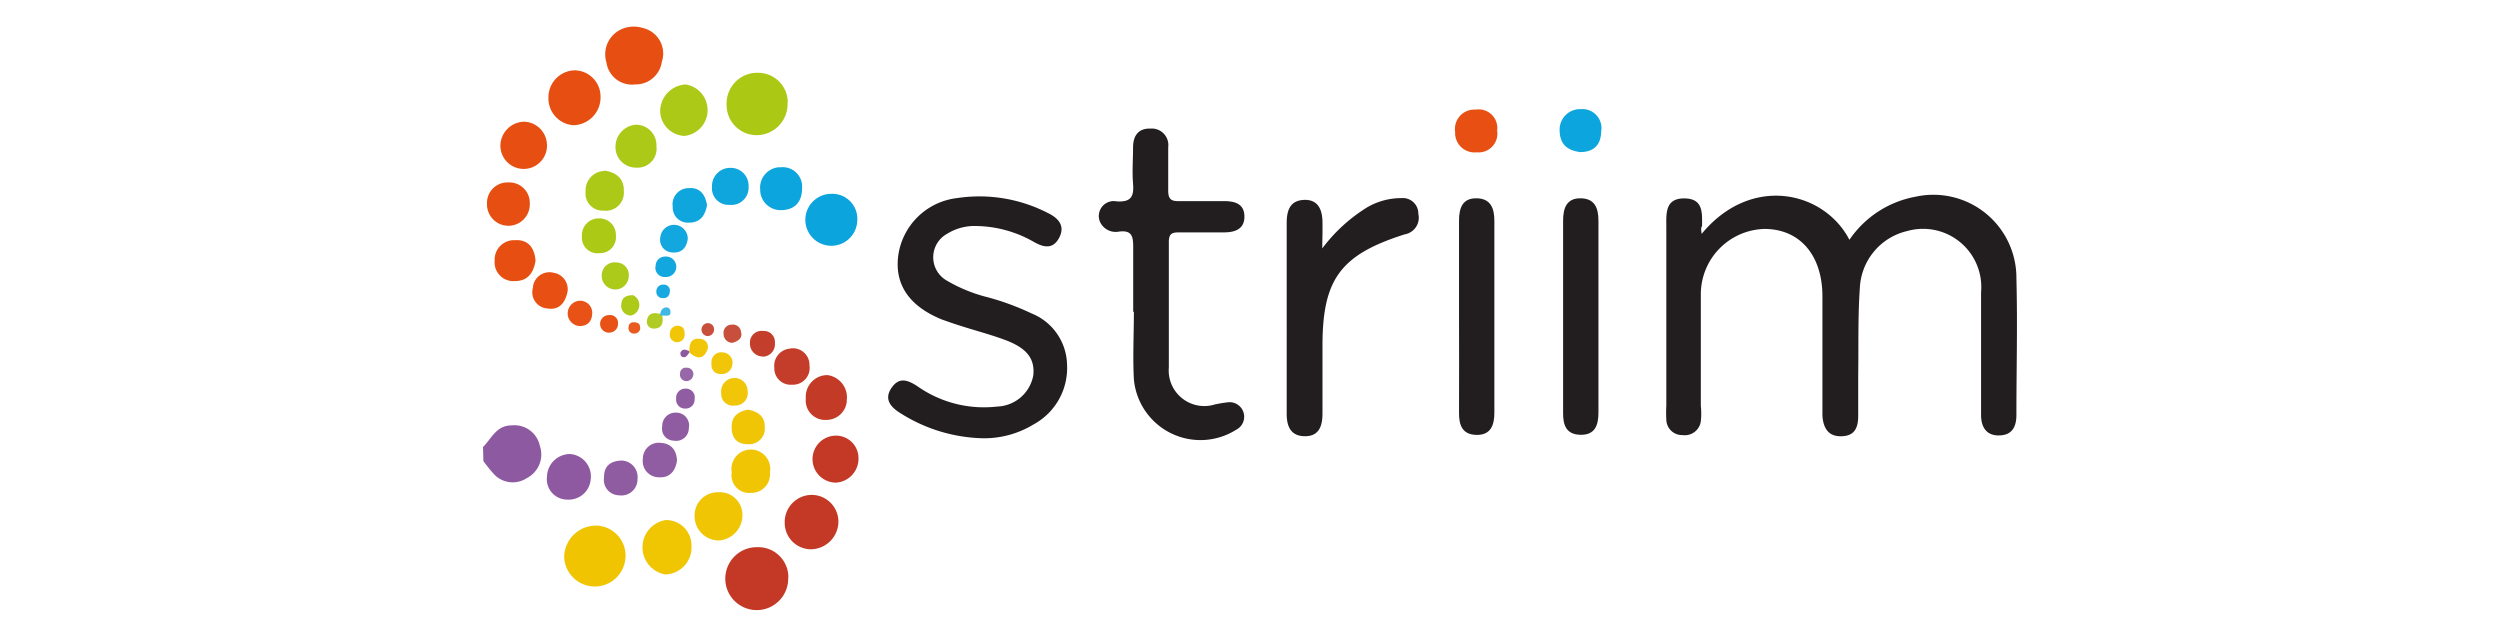 <svg id="Capa_5" data-name="Capa 5" xmlns="http://www.w3.org/2000/svg" viewBox="0 0 515 131.18"><defs><style>.cls-1{fill:#8d59a0;}.cls-2{fill:#221e20;}.cls-3{fill:#c33925;}.cls-4{fill:#f0c401;}.cls-5{fill:#abc814;}.cls-6{fill:#e74e11;}.cls-7{fill:#f0c502;}.cls-8{fill:#0ba4dd;}.cls-9{fill:#acc917;}.cls-10{fill:#f0c504;}.cls-11{fill:#e74f12;}.cls-12{fill:#c33926;}.cls-13{fill:#8e59a0;}.cls-14{fill:#c33a27;}.cls-15{fill:#e85013;}.cls-16{fill:#0da5de;}.cls-17{fill:#acc918;}.cls-18{fill:#0fa6de;}.cls-19{fill:#c43d2a;}.cls-20{fill:#abc915;}.cls-21{fill:#905ca2;}.cls-22{fill:#8f5ba1;}.cls-23{fill:#f0c505;}.cls-24{fill:#13a7df;}.cls-25{fill:#8f5ca2;}.cls-26{fill:#f1c608;}.cls-27{fill:#acca19;}.cls-28{fill:#c43f2b;}.cls-29{fill:#e85216;}.cls-30{fill:#f1c609;}.cls-31{fill:#adca19;}.cls-32{fill:#905da2;}.cls-33{fill:#c94f3d;}.cls-34{fill:#b0cc24;}.cls-35{fill:#f1c607;}.cls-36{fill:#9767a8;}.cls-37{fill:#17a9e0;}.cls-38{fill:#e95a20;}.cls-39{fill:#3fb8e3;}.cls-40{fill:#8c589f;}</style></defs><title>striim_logo</title><path class="cls-1" d="M99.5,92.09c1.77-1.77,2.74-4.46,5.9-4.46a5.35,5.35,0,0,1,5.81,4.21,5.47,5.47,0,0,1-2.69,6.65,5.26,5.26,0,0,1-7-1.09c-.72-.76-1.31-1.6-1.94-2.4Z"/><path class="cls-2" d="M350.54,48.18c10.19-12.34,25.26-8.8,30.44,1.22a21.05,21.05,0,0,1,13.64-8.88,17.1,17.1,0,0,1,20.76,16.84c.25,9.39,0,18.74,0,28.13,0,2.57-1,4.21-3.66,4.21s-3.62-1.89-3.62-4.21V60.22a12,12,0,0,0-15.2-12.63,12.63,12.63,0,0,0-9.77,11.71c-.42,6-.25,12.08-.34,18.15v8.21c0,2.74-.93,4.21-3.62,4.21s-3.58-1.89-3.75-4.21V61.06c0-8.42-4.59-13.85-11.87-13.9a13.47,13.47,0,0,0-13.18,13.64V83.59a15.11,15.11,0,0,1,0,3.2,3.33,3.33,0,0,1-3.75,2.84l-.12,0a3.24,3.24,0,0,1-3.24-3.2,27.25,27.25,0,0,1,0-2.86V46.87c0-2.74-.34-6,3.66-6s3.71,3,3.71,5.68C350.37,46.91,350.42,47.29,350.54,48.18Z"/><path class="cls-2" d="M202.37,90.28a33.05,33.05,0,0,1-16.84-5.14c-2-1.22-3.49-2.86-1.89-5.22s3.41-1.6,5.31-.38a23.79,23.79,0,0,0,16.46,4.21,7.83,7.83,0,0,0,7.45-6.44c.34-3.33-1.22-5.52-5.6-7.2-3-1.14-6.11-1.94-9.14-2.91-1.35-.42-2.69-.88-4.21-1.43-6.48-2.69-9.47-6.95-8.93-12.63a13.85,13.85,0,0,1,12.21-12.34,30.78,30.78,0,0,1,18.65,3.07c2.11,1,3.66,2.61,2.36,5.09s-3.24,2-5.22.88a24.51,24.51,0,0,0-11.87-3.28,10.65,10.65,0,0,0-6,1.6,5.52,5.52,0,0,0,0,9.68,31.58,31.58,0,0,0,8.42,3.41,54,54,0,0,1,9,3.33,11.62,11.62,0,0,1,7.28,10.48,13.22,13.22,0,0,1-6.91,12.38A19.54,19.54,0,0,1,202.37,90.28Z"/><path class="cls-2" d="M233.44,64.18V51c0-2.27-.21-3.66-3-3.28a3.54,3.54,0,0,1-3.83-2A3.07,3.07,0,0,1,230,41.48c3,.21,3.62-1,3.41-3.62s0-5,0-7.45,1.09-4,3.58-3.92a3.41,3.41,0,0,1,3.66,3.87v8.88c0,1.73.55,2.23,2.23,2.19h9.26c2.32,0,4.21.59,4.21,3.2s-2,3.24-4.21,3.24h-8.88c-1.68,0-2.53,0-2.48,2.23v25.6a7.33,7.33,0,0,0,9.47,7.62,25.6,25.6,0,0,1,2.82-.46,3,3,0,0,1,1.56,5.68,13.77,13.77,0,0,1-21.05-10.4c-.25-4.63,0-9.26,0-13.85Z"/><path class="cls-2" d="M272.39,51.17a33.69,33.69,0,0,1,9.18-8.42,13.94,13.94,0,0,1,7.12-1.94,3.2,3.2,0,0,1,3.49,3.24,3.49,3.49,0,0,1-2.62,4.19l-.08,0c-13.31,4.21-17.05,9.22-17.05,23v13.9c0,2.44-.59,4.72-3.58,4.72s-3.83-2.06-3.79-4.8V45.94c0-2.57.67-4.63,3.54-4.76s3.79,1.94,3.83,4.51S272.39,49.23,272.39,51.17Z"/><path class="cls-2" d="M322,65V45.44c0-2.57.72-4.63,3.62-4.59s3.66,2,3.66,4.63q0,19.75,0,39.5c0,2.57-.67,4.63-3.66,4.59s-3.66-2-3.62-4.59C322,78.28,322,71.67,322,65Z"/><path class="cls-2" d="M300.56,65V45.44c0-2.61.72-4.63,3.62-4.59s3.66,2.06,3.66,4.63V85c0,2.57-.72,4.63-3.66,4.59s-3.66-2-3.62-4.63C300.6,78.28,300.56,71.63,300.56,65Z"/><path class="cls-3" d="M162.37,119.21a6.48,6.48,0,1,1-6.48-6.49H156a6.19,6.19,0,0,1,6.4,6Q162.38,119,162.37,119.21Z"/><path class="cls-4" d="M128.85,114.75a6.32,6.32,0,0,1-12.63,0,6.57,6.57,0,0,1,6.65-6.48h0a6.23,6.23,0,0,1,6,6.47Z"/><path class="cls-5" d="M162.24,21.31a6.4,6.4,0,0,1-6.11,6.53,6.19,6.19,0,0,1-6.44-5.93q0-.11,0-.22A6.32,6.32,0,0,1,155.62,15H156a6.11,6.11,0,0,1,6.28,5.93Q162.25,21.12,162.24,21.31Z"/><path class="cls-6" d="M128.68,5.77a6.19,6.19,0,0,1,3.75,0,5.39,5.39,0,0,1,4.05,6.46q-.06.25-.14.49a5.43,5.43,0,0,1-5.47,4.67,5.31,5.31,0,0,1-5.94-4.51,5.68,5.68,0,0,1,3.74-7.11Z"/><path class="cls-3" d="M167.08,113.15a5.43,5.43,0,0,1-5.43-5.39,5.6,5.6,0,0,1,5.38-5.81h0a5.52,5.52,0,0,1,5.68,5.34q0,.13,0,.26A5.73,5.73,0,0,1,167.08,113.15Z"/><path class="cls-7" d="M142.45,112.52a5.56,5.56,0,0,1-5.3,5.81H137a5.68,5.68,0,0,1,.17-11.2,5.22,5.22,0,0,1,5.27,5.18Q142.45,112.41,142.45,112.52Z"/><path class="cls-6" d="M118.24,14.49a5.39,5.39,0,0,1,5.47,5.3h0a5.73,5.73,0,0,1-5.47,6h-.17a5.52,5.52,0,0,1-5.09-5.6A5.56,5.56,0,0,1,118.24,14.49Z"/><path class="cls-8" d="M176.6,45.4a5.35,5.35,0,1,1-5.39-5.47h.08a5.14,5.14,0,0,1,5.31,5.47Z"/><path class="cls-9" d="M141.27,17.4A5.35,5.35,0,0,1,141,28a5.22,5.22,0,0,1-5-5.39A5.56,5.56,0,0,1,141.27,17.4Z"/><path class="cls-10" d="M148.09,111.34a5,5,0,0,1-5-4.93h0a4.76,4.76,0,0,1,4.5-5h.3a4.67,4.67,0,0,1,5.05,4.8A5.22,5.22,0,0,1,148.09,111.34Z"/><path class="cls-11" d="M112.68,30a4.8,4.8,0,0,1-9.6,0h0a5,5,0,0,1,5-4.93A4.88,4.88,0,0,1,112.68,30Z"/><path class="cls-12" d="M176.85,94.49a4.93,4.93,0,0,1-4.63,4.93,4.84,4.84,0,0,1,0-9.68,4.63,4.63,0,0,1,4.63,4.63S176.85,94.45,176.85,94.49Z"/><path class="cls-13" d="M121.69,98.71a4.55,4.55,0,0,1-4.8,4.21,4.21,4.21,0,0,1-4.21-4.76,4.76,4.76,0,0,1,4.8-4.63,4.63,4.63,0,0,1,4.23,5Q121.7,98.62,121.69,98.71Z"/><path class="cls-14" d="M174.45,82.58a4.21,4.21,0,0,1-4.21,3.92A4,4,0,0,1,166,82.07a4.46,4.46,0,0,1,4.11-4.79h.43a4.63,4.63,0,0,1,3.88,5.28Z"/><path class="cls-15" d="M308.39,26.79a3.87,3.87,0,0,1-4.21,4.59,4,4,0,0,1-4.42-4.21A4,4,0,0,1,304,22.58a3.83,3.83,0,0,1,4.42,4.21Z"/><path class="cls-16" d="M325.49,31.33c-2.74-.38-4.21-1.68-4.21-4.63a4.21,4.21,0,0,1,4.21-4.22h.22a3.92,3.92,0,0,1,4.13,4.63C329.78,30.07,328.1,31.33,325.49,31.33Z"/><path class="cls-6" d="M109.14,42.16a4.41,4.41,0,1,1-8.82-.12q0-.11,0-.22a4.21,4.21,0,0,1,4.19-4.24l.49,0a4.21,4.21,0,0,1,4.14,4.28Q109.15,42,109.14,42.16Z"/><path class="cls-16" d="M165.23,38.74c0,2.82-1.43,4.46-4.21,4.55a4.21,4.21,0,0,1-4.42-4q0-.11,0-.22a4.21,4.21,0,0,1,3.77-4.61l.44,0a4,4,0,0,1,4.42,4.29Z"/><path class="cls-11" d="M110.32,53.69c-.38,2.48-1.6,4.21-4.21,4.21a3.87,3.87,0,0,1-4.21-4.21,4,4,0,0,1,4.21-4.21C108.76,49.31,110.11,51,110.32,53.69Z"/><path class="cls-9" d="M135.25,30.32A3.92,3.92,0,0,1,131,34.53a4.21,4.21,0,0,1-4.21-4.21A4.55,4.55,0,0,1,131,25.69a4.21,4.21,0,0,1,4.21,4.63Z"/><path class="cls-10" d="M154.66,101.53a3.62,3.62,0,0,1-3.92-4.21,4,4,0,1,1,7.87,0,3.83,3.83,0,0,1-4,4.21Z"/><path class="cls-17" d="M124.72,35.17c2.36.42,3.87,1.73,3.79,4.21a3.71,3.71,0,0,1-4.21,4,3.49,3.49,0,0,1-3.66-3.87,4,4,0,0,1,3.6-4.28Z"/><path class="cls-18" d="M150.53,34.58a3.66,3.66,0,0,1,3.68,3.65q0,.15,0,.31a3.54,3.54,0,0,1-3.92,3.66,3.41,3.41,0,0,1-3.62-3.71,3.75,3.75,0,0,1,3.57-3.91Z"/><path class="cls-19" d="M163,71.76a3.41,3.41,0,0,1,3.75,3.49,3.45,3.45,0,0,1-3.58,4,3.37,3.37,0,0,1-3.66-3.49,3.54,3.54,0,0,1,3.09-3.93Z"/><path class="cls-15" d="M116.93,60c-.55,2.74-2,3.92-4.21,3.54a3.33,3.33,0,0,1-2.95-4.21A3.41,3.41,0,0,1,114,56.18,3.45,3.45,0,0,1,116.93,60Z"/><path class="cls-20" d="M123.25,45a3.37,3.37,0,0,1,3.62,3.49,3.28,3.28,0,0,1-3.41,3.66,3.2,3.2,0,0,1-3.58-3.45,3.45,3.45,0,0,1,3.19-3.7Z"/><path class="cls-21" d="M139.46,94.87c-.29,2.11-1.47,3.58-3.66,3.45a3.33,3.33,0,0,1-3.37-3.79,3.28,3.28,0,0,1,3.83-3.28C138.24,91.38,139.38,92.73,139.46,94.87Z"/><path class="cls-22" d="M128,94.87a3.41,3.41,0,0,1,3.33,3.83,3.33,3.33,0,0,1-3.83,3.33,3.16,3.16,0,0,1-3.07-3.62C124.39,96.09,125.61,95,128,94.87Z"/><path class="cls-18" d="M145.65,42.28c-.38,2-1.31,3.58-3.66,3.58a3.12,3.12,0,0,1-3.41-3.28,3.33,3.33,0,0,1,3.33-3.83C144.22,38.58,145.31,40.13,145.65,42.28Z"/><path class="cls-23" d="M154,84.39c2.23.34,3.58,1.47,3.54,3.54A3.24,3.24,0,0,1,154,91.5c-2.36,0-3.37-1.52-3.28-3.75S152.3,84.77,154,84.39Z"/><path class="cls-24" d="M141.69,49.15c-.25,1.94-1.31,3-3.12,2.86a2.61,2.61,0,0,1-2.53-3.2,2.83,2.83,0,0,1,5.64.34Z"/><path class="cls-25" d="M139.33,85a2.65,2.65,0,0,1,2.57,3.2,2.61,2.61,0,0,1-3.12,2.57,2.44,2.44,0,0,1-2.36-2.91A2.74,2.74,0,0,1,139,85Z"/><path class="cls-26" d="M151.12,77.86A2.69,2.69,0,0,1,154,80.38s0,.06,0,.09a2.57,2.57,0,0,1-2.65,3.07,2.4,2.4,0,0,1-2.78-2.48,2.78,2.78,0,0,1,2.32-3.17Z"/><path class="cls-27" d="M129.52,56.85a2.78,2.78,0,0,1-5.56,0,2.65,2.65,0,0,1,3-2.78,2.57,2.57,0,0,1,2.58,2.56Q129.53,56.74,129.52,56.85Z"/><path class="cls-28" d="M157.06,73.44a2.65,2.65,0,0,1-2.57-2.73v0a2.4,2.4,0,0,1,2.74-2.53,2.27,2.27,0,0,1,2.4,2.48,2.57,2.57,0,0,1-2.3,2.81Z"/><path class="cls-29" d="M122,64.35c0,1.56-.67,2.74-2.48,2.82a2.61,2.61,0,0,1-.42-5.18A2.48,2.48,0,0,1,122,64.35Z"/><path class="cls-30" d="M150.87,75a2.19,2.19,0,0,1-2.31,2.06h0c-1.43,0-2.11-.93-2-2.32a2,2,0,0,1,2.23-2.15,2.15,2.15,0,0,1,2.11,2.4Z"/><path class="cls-31" d="M130.41,60.81A2.23,2.23,0,0,1,130,65a2,2,0,0,1-2-2.36C128.09,61.27,129,60.81,130.41,60.81Z"/><path class="cls-24" d="M137.06,52.85a2.11,2.11,0,1,1,0,4.21,1.89,1.89,0,0,1-2-2.32,1.94,1.94,0,0,1,2-1.89Z"/><path class="cls-32" d="M143.08,82.11a1.85,1.85,0,0,1-1.63,2.05h-.22a1.81,1.81,0,0,1-1.94-2A1.89,1.89,0,0,1,141,80.06h.22a1.81,1.81,0,0,1,1.89,2.06Z"/><path class="cls-30" d="M142,72.35c0-1.68.46-2.82,2.32-2.53a1.64,1.64,0,0,1,1.35,2.36c-.84,1.94-2.19,1.73-3.62.46Z"/><path class="cls-29" d="M127.29,66.49a1.77,1.77,0,0,1-1.48,2h0a1.81,1.81,0,1,1-.38-3.58,1.64,1.64,0,0,1,1.89,1.56Z"/><path class="cls-33" d="M150.87,70.62a1.81,1.81,0,0,1-1.81-1.81h0a1.68,1.68,0,0,1,1.41-1.92l.19,0a1.68,1.68,0,0,1,2,1.52C153,69.61,152.13,70.28,150.87,70.62Z"/><path class="cls-34" d="M136.43,65c.25,1.43,0,2.69-1.73,2.69a1.39,1.39,0,0,1-1.43-1.64c.21-1.56,1.39-1.73,2.69-1.39a.34.34,0,0,1,.46.34Z"/><path class="cls-35" d="M139.59,67.12c1.14,0,1.47.76,1.43,1.64a1.53,1.53,0,1,1-3-.17,1.52,1.52,0,0,1,1.56-1.48Z"/><path class="cls-36" d="M141.19,78.49a1.31,1.31,0,0,1-1.1-1.48v0a1.18,1.18,0,0,1,1.35-1.26,1.31,1.31,0,0,1,1.35,1.64A1.43,1.43,0,0,1,141.19,78.49Z"/><path class="cls-37" d="M138,59.8c0,1.18-.63,1.73-1.6,1.6A1.26,1.26,0,0,1,135.21,60a1.35,1.35,0,0,1,1.32-1.37l.28,0A1.22,1.22,0,0,1,138,59.8Z"/><path class="cls-33" d="M145.69,69.23a1.34,1.34,0,0,1,0-2.66h.18a1.26,1.26,0,0,1,1.23,1.3s0,.06,0,.09A1.35,1.35,0,0,1,145.69,69.23Z"/><path class="cls-38" d="M131.88,67.71a1.18,1.18,0,0,1-1.3,1l-.17,0a1.09,1.09,0,0,1-.93-1.24v0c0-.93.67-1.18,1.47-1.05S131.88,67,131.88,67.71Z"/><path class="cls-39" d="M136.43,65H136c0-.84.34-1.64,1.31-1.68a.84.84,0,0,1,.8.88v0C138.24,65.27,137.23,65,136.43,65Z"/><path class="cls-40" d="M142,72.35v.29c-.42.55-.76,1.26-1.6.8a.88.88,0,0,1-.21-.84C140.64,71.71,141.35,72.05,142,72.35Z"/></svg>
